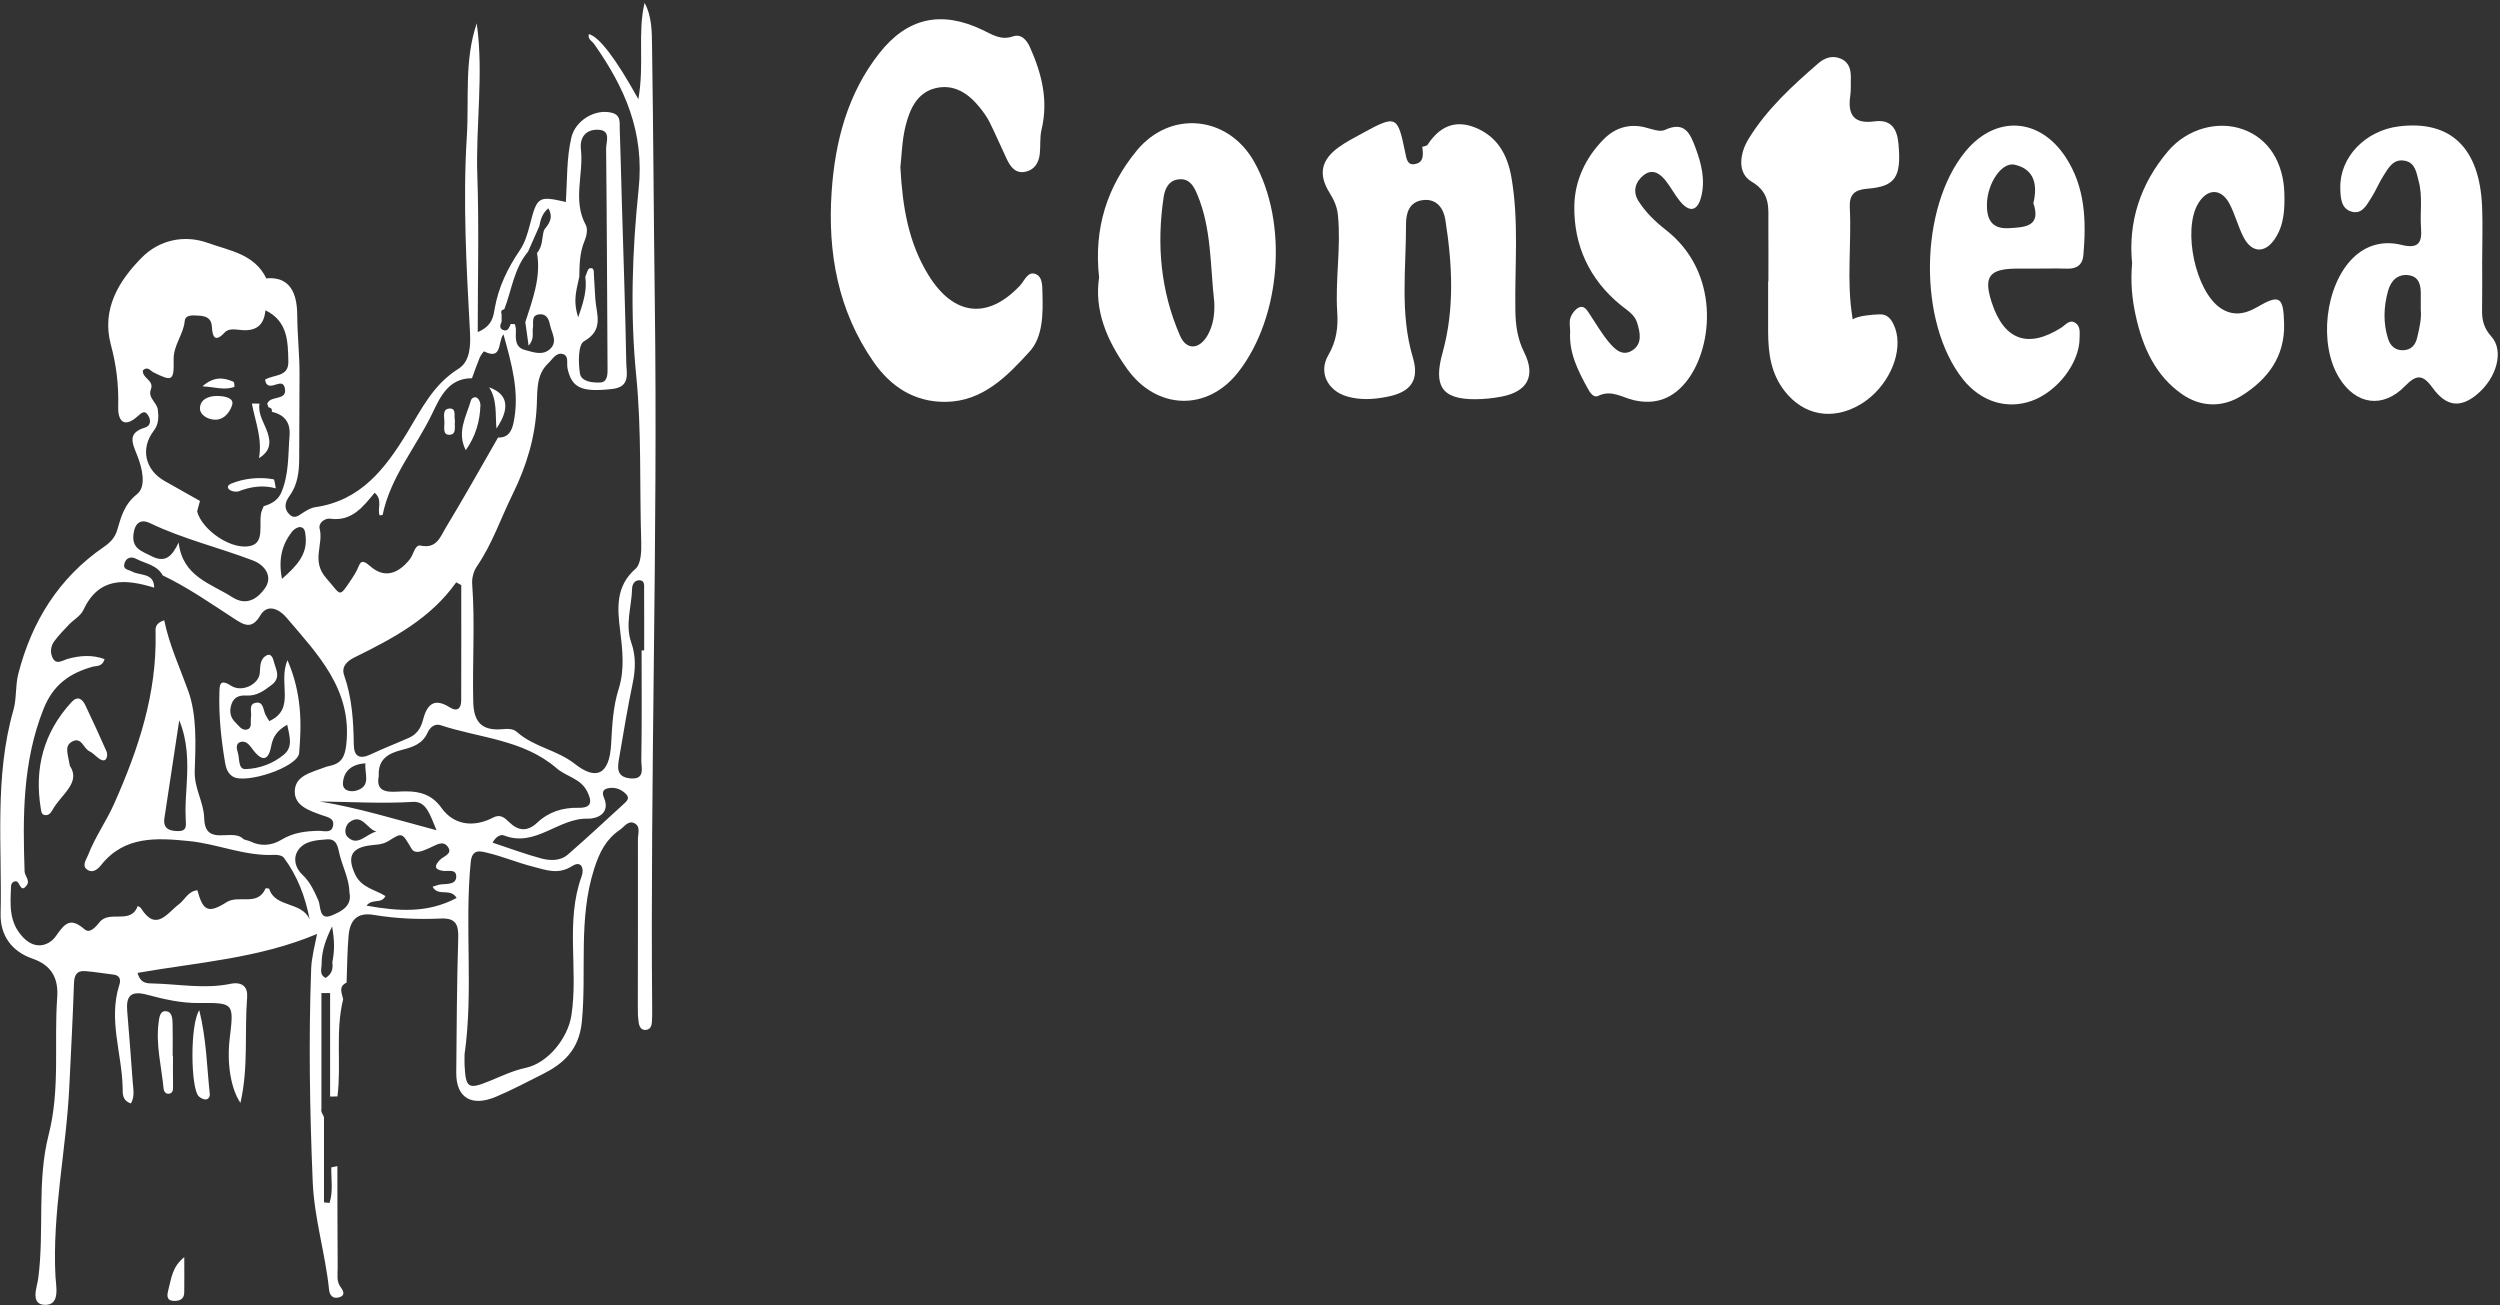 <svg width="768" height="401" viewBox="0 0 768 401" fill="none" xmlns="http://www.w3.org/2000/svg">
<rect x="0" y="0" width="768" height="401" fill="#333333" stroke="none"/>
<g clip-path="url(#clip0_1864_11860)">
<path d="M103.64 358.2C103.66 368.6 103.66 378.99 103.73 389.39C103.74 391.43 103.3 393.65 104.64 395.4C105.82 396.95 105.94 398.16 103.92 398.6C102.25 398.97 101.27 397.98 101.08 396.15C99.95 385.06 96.54 374.35 96.07 363.12C95.16 341.29 94.79 319.47 95.59 297.63C95.72 294.17 96.63 290.84 97.4 286.91C79.32 294.5 60.61 295.63 42.26 298.87C43.18 302.26 45.31 302.08 46.99 302.12C54.9 302.31 62.84 303.87 70.7 302.25C74.56 301.45 76.16 303.31 75.92 306.33C75.07 317 76.38 327.84 73.86 338.81C70.87 334.39 69.66 326.54 70.57 319C71.88 308.1 71.88 308.03 61.05 308.13C55.59 308.18 50.32 306.95 45.15 305.57C40.04 304.21 38.68 306.06 39.09 310.75C39.73 318 40.22 325.26 40.78 332.51C40.95 334.67 41.43 336.88 40.21 338.98C37.39 338.04 37.72 335.7 37.68 334.15C37.45 323.63 33.25 313.23 36.65 302.59C37.13 301.1 36.96 299.66 34.89 299.4C32.01 299.05 29.15 298.57 26.26 298.33C23.59 298.11 22.8 299.52 22.72 302.16C22.38 312.72 21.79 323.27 21.29 333.83C20.37 353.29 16.01 372.49 17.04 392.12C17.21 395.27 18.54 400.86 13.91 400.85C9.11 400.85 11.41 395.32 11.75 392.71C13.66 378.05 11.28 362.95 14.93 348.67C18.54 334.57 16.56 320.5 17.57 306.45C18 300.48 15.83 296.51 9.97 294.49C3.54 292.27 0.04 287.31 0.19 280.72C0.67 259.81 -1.78 238.7 4.13 218.1C5.14 214.57 4.69 210.62 5.61 207.05C9.73 190.97 18.01 177.57 31.89 168.02C33.83 166.69 35.29 165.25 36.01 162.82C37.2 158.76 38.15 154.94 42.13 151.77C45.03 149.46 43.7 143.82 42.17 139.95C40.69 136.2 38.97 133.03 44.52 131.36C46.33 130.81 46.39 129.14 45.59 127.74C44.48 125.79 43.48 126.82 42.22 127.93C37.95 131.71 36.19 129.1 36.31 124.94C36.5 118.45 35.76 112.22 34.07 105.96C31.08 94.9 36.6 86.1 43.7 78.99C48.82 73.86 56.44 71.95 63.87 74.63C70.51 77.02 78.2 78.02 81.81 85.52C90.41 84.73 91.28 92.27 91.31 96.95C91.35 102.93 92.03 108.88 92.01 114.85C91.98 123.61 91.97 132.38 91.91 141.14C91.88 145.15 91.38 149.03 88.9 152.41C87.54 154.26 87.1 156.28 88.94 158.06C90.6 159.66 91.93 158.18 93.34 157.34C94.4 156.7 95.56 155.99 96.74 155.82C110.74 153.85 118.25 144.09 125.01 133.03C129.39 125.85 133.06 118.12 140.81 113.31C144.46 111.04 144.61 106.18 144.37 101.84C143.28 81.86 142.17 61.84 143.41 41.88C144.13 30.33 142.58 18.58 146.45 7.18C148.65 22.79 146.09 38.46 146.64 54.09C147.18 69.74 146.76 85.42 146.76 102.02C151.4 100.07 151.58 96.96 152 94.63C153.17 88.1 155.95 82.4 159.61 77.01C161.28 74.55 162.09 71.75 162.82 68.91C165.01 60.37 165.42 60.12 173.84 62.05C174.27 55.41 174.01 48.75 175.52 42.25C176.72 37.07 182.72 33.37 187.86 34.62C190.83 35.34 190.31 37.64 190.38 39.6C190.66 47.1 190.81 54.6 191.03 62.11C191.51 78.55 192.1 94.99 192.39 111.44C192.44 114.57 193.79 118.85 188.1 119.49C178.73 120.55 175.65 119.24 174.34 113.16C174.01 111.65 174.87 109.34 172.92 108.77C170.85 108.16 169.73 110.37 168.44 111.58C164.69 115.1 165.1 119.99 164.9 124.45C164.47 134.22 161.8 143.07 157.45 151.9C153.81 159.28 151.21 167.14 146.47 174.03C145.48 175.47 144.92 177.62 145.05 179.37C145.96 191.46 145.08 203.56 145.38 215.65C145.54 221.89 148.08 224.49 154.13 224.02C155.9 223.88 157.55 223.74 158.84 224.89C164.01 229.51 171.14 230.36 176.62 234.69C182.88 239.63 187.2 238.36 187.74 228.6C188.06 222.79 188.3 217.21 190.07 211.59C191.91 205.76 191.26 199.74 190.5 193.64C189.67 186.98 189.04 180.14 195.23 174.73C196.92 173.26 197.07 169.38 196.99 166.64C196.44 149.58 197.14 132.5 195.45 115.43C193.55 96.33 194.21 76.99 196.19 58.07C198.03 40.51 191.92 26.91 182.56 13.58C181.88 12.6 180.46 12.05 180.91 10.48C184.123 11.34 189.187 18 196.1 30.46C198.01 19.7 195.8 10.12 198.02 0.88C200.33 5.18 200.24 9.87 200.31 14.35C200.72 40.62 200.81 66.9 201.16 93.17C202.11 165.55 199.72 237.92 200.35 310.3C200.36 311.55 200.35 312.8 200.26 314.05C200.19 315.15 199.77 316.18 198.57 316.37C196.92 316.62 196.39 315.32 196.2 314.09C195.95 312.45 195.93 310.77 195.94 309.11C195.95 292 196.01 274.89 195.97 257.78C195.97 256.06 196.92 253.7 194.68 252.8C192.92 252.09 191.77 253.99 190.45 254.9C186.19 257.82 184.2 261.69 182.54 266.86C177.57 282.36 180.26 298.28 178.74 313.92C177.89 322.59 172.92 326.84 166.88 329.88C162.13 332.27 157.32 334.83 152.35 336.93C144.94 340.05 140.09 337.34 140.16 329.48C140.28 315.71 140.35 301.94 140.77 288.19C140.9 283.99 139.99 281.95 135.38 282.17C128.5 282.5 121.59 282.19 114.78 281.05C109.46 280.16 107.46 282.97 107.08 287.5C106.67 292.27 106.66 297.07 106.47 301.86C103.85 303.1 105.05 305.12 105.42 306.97C102.98 316.81 104.89 326.91 103.67 336.83C102.92 336.83 102.16 336.85 101.41 336.86V305.06C100.52 305.06 99.63 305.06 98.74 305.06V336.88C98.74 338.14 98.74 339.39 98.74 340.65C98.66 341.05 98.7 341.43 98.87 341.81C99.09 342.26 99.31 342.72 99.53 343.17V369.37C100.1 369.43 100.67 369.48 101.23 369.54C102.38 366.05 101.71 362.28 101.77 358.62C102.4 358.49 103.02 358.37 103.65 358.24L103.64 358.2ZM165.66 69.52C164.51 72.12 163.37 74.71 162.22 77.31C157.91 82.42 157.22 89.03 154.93 94.98C154.15 95.19 153.73 95.6 154.09 96.46C154.09 97.25 154.09 98.03 154.1 98.82C153.63 99.76 153.36 100.88 154.48 101.35C156.03 102 156.43 100.61 156.89 99.53C157.32 99.55 157.75 99.56 158.19 99.58C158.29 100.19 158.51 100.8 158.49 101.4C158.4 103.92 158.13 106.69 161.25 107.51C163.74 108.16 166.6 109.33 168.91 107.28C171.49 104.98 169.44 102.27 168.95 99.77C168.63 98.11 167.91 96.41 165.84 96.55C162.95 96.75 164.01 99.2 163.7 100.84C163.42 102.28 164.3 103.93 162.39 106.2C161.97 103.18 161.67 101.08 161.38 98.97C163.59 92.05 166.26 85.2 164.97 77.69C166.79 75.69 166.42 73.01 167.12 70.67C168.6 68.79 170.16 66.93 168.44 63.99C166.5 65.61 166.06 67.57 165.66 69.55V69.52ZM98.81 295.56C98.99 297.22 97.79 299.25 100.01 300.41C101.92 299.29 102.38 297.63 102.09 295.65C102.72 292.48 102.88 289.32 102.01 284.59C99.86 289.02 98.91 292.16 98.81 295.56ZM179.81 85C180.24 84.1 180.51 82.59 181.12 82.44C182.62 82.06 182.39 83.49 182.45 84.47C182.58 86.96 182.72 89.44 182.89 91.93C183.22 96.58 185.61 101.34 179.38 104.86C177.59 105.87 177.62 111.51 178.17 114.79C178.58 117.25 182.08 117.64 184.48 117.49C186.43 117.37 186.65 115.39 186.64 113.59C186.5 90.95 186.44 68.31 186.2 45.67C186.18 43.61 187.81 40.05 183.83 39.86C180.09 39.68 178.03 42.06 178.46 45.89C179.33 53.61 175.83 61.58 179.97 69.16C180.63 70.37 180.2 72.55 179.58 73.99C178.06 77.57 178.03 81.27 177.96 85.01C177.29 88.55 175.83 92.07 177.62 97.46C179.43 92.37 180.35 88.84 179.8 85.01L179.81 85ZM153 134.42C156.21 134.49 157.23 132.41 157.79 129.71C159.68 120.49 157.19 111.82 154.66 102.7C152.85 105.05 154.35 110.79 148.71 107.94C148.6 107.89 147.68 109.13 147.37 109.86C146.51 111.94 145.77 114.08 144.99 116.19C137.75 116.21 135.22 121.96 132.79 127.03C127.78 137.44 119.96 146.48 117.55 158.15C117.53 158.23 117.17 158.23 116.63 158.33C115.81 156.29 117.68 153.57 115.09 151.37C111.49 155.75 108.03 160.27 101.42 159.34C99.94 159.13 97.72 160.55 98.2 162.43C99.45 167.36 95.5 172.3 100.26 177.66C104.95 182.94 103.93 183.96 108.09 177.77C108.67 176.91 109.23 176.02 109.68 175.08C110.63 173.11 110.74 171.28 113.77 173.96C118.01 177.71 122.25 176.4 125.92 171.78C127.06 170.35 127.44 167.23 129.21 167.61C134.15 168.67 135.28 164.86 136.91 162.16C142.45 153.02 147.67 143.67 153 134.4V134.42ZM86.27 151.62C88.82 145.94 88.47 139.83 88.95 133.84C89.27 129.76 87.4 127.39 83.49 126.51C83.7 125.66 83.25 125.28 82.49 125.12C82.35 124.77 82.21 124.42 82.09 124.07C82.95 121.34 88.31 123.28 87.51 119.28C86.81 115.8 83.31 120.02 81.81 117.82C81.59 117.49 81.54 117.04 81.42 116.65C83.97 114.98 88.7 115.94 88.58 111.06C88.44 104.97 88.48 98.7 81.54 95.32C81.12 99.87 78.75 101.71 74.4 101.41C72.6 101.29 70.36 100.69 69.01 102.15C65.85 105.57 65.24 103.05 65.11 100.5C64.96 97.58 63.16 97.09 60.96 96.96C59.33 96.87 56.95 96.6 56.75 98.61C56.35 102.81 53.25 106.03 53.34 110.47C53.48 117.1 52.9 117.24 47.17 114.4C46.21 113.92 45.34 112.39 43.91 113.77C43.56 116.19 47.45 116.8 46.35 119.62C45.34 122.21 48.24 123.66 48.49 125.87C48.74 128.09 48.83 130.24 47.23 132.33C43.04 137.8 44.59 144.4 50.56 147.76C54.19 149.8 57.81 151.85 61.43 153.89C61.14 154.96 60.85 156.02 60.56 157.09C61.97 162.8 71.48 169.47 77.39 167.57C81.11 166.37 79.6 161.25 80.17 157.81C80.3 157.02 80.72 156.27 81.01 155.5C83.23 154.84 85.18 153.82 86.27 151.63V151.62ZM50 176.79C48.26 173.52 44.65 173.17 41.8 171.66C40.39 170.91 38.82 171.22 38.27 172.96C37.61 175.03 39.4 174.94 40.65 175.61C43.09 176.91 47.35 175.91 47.36 180.53C38.52 177.83 30.39 177.12 25.57 187.46C24.75 189.22 22.63 190.36 21.19 191.87C19.62 193.52 18.01 195.17 16.66 197C15.48 198.61 15.34 200.74 16.3 202.35C17.45 204.28 19.32 202.82 20.8 202.41C24.61 201.36 28.32 201.09 32.11 202.47C31.45 204.9 29.68 204.47 28.4 204.83C21.34 206.83 16.31 210.37 13.35 217.84C6.92 234.06 6.99 250.78 7.55 267.67C7.6 269.07 9.22 270.45 8.32 271.79C6.29 274.78 6.16 270.71 4.9 270.73C3.93 270.74 3.43 271.4 3.39 272.32C3.17 277.92 2.61 283.37 7.22 288.08C11.19 292.14 15.35 290.18 17.17 287.57C20.02 283.48 21.66 281.76 26.01 285.5C27.62 286.89 29.45 284.71 30.61 283.27C33.65 279.49 40.21 284.16 42.31 278.31C42.64 278.53 43.09 278.67 43.29 278.97C47.94 286.4 51.3 280.55 54.92 277.82C56.82 276.39 57.81 273.73 60.64 273.49C62.35 279.85 63.98 280.73 69.59 277.16C73.35 274.77 79.12 278.57 81.58 272.93C81.63 272.82 82.65 272.9 82.7 273.05C84.58 278.96 92.69 276.83 95.13 282.46C93.79 275.49 91.38 269.1 87.19 263.48C86.71 262.83 85.3 262.56 84.35 262.61C75.26 263.09 66.87 259.24 58.03 258.37C48.2 257.4 38.25 256.7 31.08 265.73C29.94 267.17 28.39 268.28 26.83 267.19C25.03 265.94 26.49 264.15 27.06 262.68C29.19 257.13 32.69 252.28 35.12 246.79C42.6 229.92 48.19 213.06 47.8 194.48C47.77 193.15 47.47 191.51 50.45 190.55C51.99 198.13 55.27 205.15 57.82 212.23C60.53 219.76 60.1 228.67 59.82 236.94C59.64 242.21 62.6 246.39 62.73 251.36C62.97 260.24 71.19 254.4 74.58 257.6C75.13 258.12 76.16 258.11 76.9 258.48C80.21 260.13 83.56 259.73 86.49 257.95C90.08 255.78 93.85 255.31 97.87 255.23C99.53 255.2 102.07 256.19 102.36 253.36C102.58 251.22 100.35 250.96 98.88 250.42C95.09 249.04 90.51 247.6 90.55 243.14C90.6 238.23 95.73 237.3 99.56 235.79C100.14 235.56 100.75 235.38 101.36 235.26C105 234.51 105.99 232.31 106.39 228.62C108.21 211.74 97.52 200.92 87.92 189.63C86.05 187.43 82.3 185.14 79.98 189.04C77.34 193.47 75.01 192.05 71.92 190.04C64.76 185.38 57.74 180.48 50 176.77V176.79ZM142.71 323.99C142.71 325.03 142.67 326.08 142.71 327.12C143.06 334.33 143.82 334.77 150.43 332.07C154.05 330.59 157.67 328.85 161.46 328.05C168.35 326.6 174.47 318.89 175.54 311.89C177.71 297.71 173.61 283.13 178.68 269.19C179.51 266.91 178.66 264.22 175.79 266.04C171.4 268.83 167.74 267.26 163.46 266.16C158.83 264.97 154.44 263.11 149.83 262.01C147.56 261.47 145.02 260.62 144.6 264.9C142.67 284.57 145.49 304.38 142.7 324L142.71 323.99ZM116.36 238.39C115.46 242.84 118.28 243.41 121.88 243.2C127.18 242.89 132.02 243.1 135.66 248.23C139.39 253.48 145.54 254.29 151.5 251.15C153.67 250.01 154.99 251.18 156.39 252.54C159.22 255.3 162 255.58 165.08 252.69C168.56 249.41 172.85 248.05 177.66 248.16C181.95 248.26 181.91 246.08 180.3 242.98C178.29 239.13 173.92 238.54 171.03 236.04C160.73 227.13 147.36 226.77 135.31 222.77C133.52 222.18 132.04 223.51 131.33 225.1C129.78 228.58 126.72 229.53 123.44 230.37C119.41 231.4 116.04 233.15 116.36 238.4V238.39ZM141.7 179.74C141.18 179.46 140.67 179.17 140.15 178.89C132.2 190.11 120.63 196.17 108.85 201.98C106.78 203 104.76 204.73 105.71 207.42C108.14 214.34 108.59 221.48 108.68 228.71C108.73 232.5 110.55 233.33 113.95 231.71C117.82 229.87 121.85 228.35 125.77 226.59C127.99 225.59 129.28 223.67 129.87 221.39C131.07 216.77 133.04 214.07 138.15 217.29C140.5 218.77 141.67 217.64 141.68 215.16C141.72 203.35 141.7 191.54 141.7 179.74ZM140.28 275.85C138.36 272.62 134.6 275.59 132.89 272.4C133.93 272.1 134.68 271.76 135.46 271.68C137.32 271.51 139.93 271.73 140.14 269.59C140.41 266.72 137.56 267.8 135.92 267.51C133.1 267 133.67 265.75 135.1 264.2C136.23 262.98 139.24 262.34 137.53 260.07C135.96 257.99 133.73 259.78 131.87 260.53C130.03 261.28 127.57 262.64 126.42 260.71C123.56 255.94 123.69 255.56 119.46 258.29C117.31 259.67 115.15 259.41 112.96 259.8C107.59 260.74 106.79 263.66 109.09 268.59C111.06 272.79 115.26 273.25 118.4 275.27C117.12 277.85 114.39 275.89 112.6 278.22C122.4 279.96 131.38 280.59 140.28 275.85ZM54.88 166.68C56.1 177.18 64.78 179.23 71.44 183.5C76.08 186.47 79.61 183.37 81.51 180.54C83.7 177.27 81.68 173.69 77.68 172.17C67.21 168.17 56.23 165.59 46.07 160.7C43.45 159.44 41.48 160.4 41.02 163.98C40.43 168.54 43.48 169.28 46.49 170.83C50.73 173.01 52.76 171.05 54.87 166.7L54.88 166.68ZM197.09 199.81H197.89C197.89 193.56 197.91 187.31 197.87 181.06C197.87 179.9 198.14 178.24 196.36 178.25C195.04 178.26 194.21 179.39 194.18 180.81C194.05 186.36 191.96 191.84 193.95 197.48C195.36 201.48 195.25 205.59 194.38 209.8C192.82 217.34 191.54 224.93 190.26 232.52C189.78 235.39 189.03 238.63 193.52 239.11C198.37 239.63 196.97 235.74 197.01 233.54C197.21 222.3 197.1 211.05 197.1 199.8L197.09 199.81ZM151.32 258.86C156.52 260.58 161.29 262.37 166.19 263.69C168.96 264.44 172.11 264.56 174.47 262.5C180.25 257.47 185.86 252.25 191.51 247.07C192.38 246.27 193.62 245.3 192.37 244C190.86 242.43 188.91 241.68 186.7 242.17C185.06 242.53 184.97 243.68 185.53 245.02C187.67 250.06 183.17 251.57 180.58 251.5C171.51 251.23 164.47 260.47 154.79 256.64C153.83 256.26 152.34 256.96 151.31 258.86H151.32ZM107.36 274.23C107.25 269.93 105.28 266.37 104.33 262.54C103.77 260.27 103.59 257.62 100.46 257.85C97.19 258.09 93.44 258.29 91.51 261.3C89.97 263.71 90.71 266.68 92.91 268.73C95.28 270.94 96.48 273.69 97.79 276.57C98.6 278.35 97.91 282.84 101.83 281.25C104.6 280.12 108.25 278.46 107.36 274.24V274.23ZM55.06 221.29C53.54 231.29 52.03 241.3 50.51 251.3C50.02 254.55 51.99 255.26 54.6 255.31C57.42 255.37 57.17 253.77 57.05 251.6C56.84 247.88 57.17 244.12 57.38 240.38C57.74 233.95 57.66 227.58 55.07 221.28L55.06 221.29ZM98.2 246.21C109.95 248.13 121.39 251.67 134.1 255.05C132.1 250.26 130.95 246.09 126.9 246.34C117.36 246.91 107.91 246.34 98.2 246.21ZM86.62 177.83C91.2 173.82 94.45 170.36 93.89 164.8C93.77 163.6 93.72 162.04 92.21 161.92C91.39 161.86 90.23 162.63 89.67 163.37C86.67 167.29 85.44 171.68 86.62 177.83ZM112.27 234.48C108.1 234.76 105.59 236.8 105.35 240.53C105.19 242.95 107.73 243.4 109.51 242.86C114.2 241.42 111.88 237.61 112.27 234.49V234.48ZM115.68 255.47C112.76 254.75 111.26 249.79 107.46 252.5C106.08 253.48 105.61 255.89 106.67 257C109.86 260.33 112.51 256.09 115.67 255.46L115.68 255.47Z" fill="white"/>
<path d="M436.94 45.05C436.94 45.05 436.91 45.04 436.89 45.04C436.89 45.07 436.88 45.1 436.87 45.14L436.94 45.06V45.05Z" fill="white"/>
<path d="M61.22 310.33C63.43 319.3 63.55 327.72 64.44 336.02C64.54 336.95 63.99 337.77 63.11 337.75C62.4 337.74 61.53 337.27 61.01 336.74C58.6 334.27 58.31 314.73 61.22 310.33Z" fill="white"/>
<path d="M53.14 324.35C53.14 327.46 53.1 330.56 53.16 333.67C53.18 334.79 53.13 335.86 51.84 336C50.98 336.09 50.35 335.39 50.26 334.44C49.61 327.67 47.82 320.98 48.73 314.1C48.91 312.72 49.1 310.66 50.73 310.64C52.82 310.62 52.98 312.75 53.02 314.4C53.1 317.71 53.04 321.03 53.04 324.34C53.07 324.34 53.11 324.34 53.14 324.34V324.35Z" fill="white"/>
<path d="M56.61 386.21C56.61 389.83 56.65 393.46 56.6 397.08C56.57 399.34 54.8 399.75 53.15 399.62C51.03 399.45 51.34 397.66 51.7 396.31C52.62 392.83 52.9 389.09 56.62 386.2L56.61 386.21Z" fill="white"/>
<path d="M82.71 221.53C91.02 217.76 85.29 209.87 88.32 202.81C92.71 212.99 92.68 222.23 91.9 231.3C91.53 235.68 75.51 240.94 71.58 238.6C70.01 237.67 69.43 235.98 69.16 234.39C67.95 227.23 67.18 220.01 67.4 212.73C67.47 210.51 67.44 208.37 70.94 210.64C74.34 212.84 79.58 210.21 79.82 206.68C79.96 204.55 79.86 202.35 82.01 201.28C83.18 200.7 83.83 202.03 84.06 203.02C84.65 205.49 86.46 208.06 83.51 210.35C81.18 212.16 78.85 213.86 75.7 213.67C73.66 213.55 71.95 214.05 71.18 216.15C70.4 218.27 70.6 220.24 72.29 221.9C73.31 222.91 74.3 224.48 75.8 224.13C77.66 223.7 76.83 221.74 77.1 220.4C77.43 218.76 76.11 216.12 78.86 215.85C80.94 215.64 80.86 218.12 81.55 219.54C81.9 220.25 82.35 220.91 82.72 221.53H82.71ZM88.23 222.64C85.24 224.31 83.86 226.26 83.33 229.13C82.55 233.33 80.82 234.29 77.84 230.5C76.87 229.27 75.89 227.44 73.95 227.92C72.37 228.31 72.66 230.01 73.03 231.09C73.66 232.94 73.07 236.34 75.43 236.27C79.65 236.13 83.84 234.62 87.2 231.83C90.06 229.45 88.99 226.32 88.24 222.65L88.23 222.64Z" fill="white"/>
<path d="M21.46 235.26C24.97 240.45 18.75 244.05 16.12 248.82C15.61 249.75 14.9 250.6 13.71 250.38C12.73 250.2 12.68 249.28 12.54 248.44C10.49 236.03 13.38 225.03 21.96 215.7C23.87 213.62 25.3 214.71 26.25 216.72C28.48 221.41 30.65 226.12 32.74 230.87C33.02 231.5 32.97 232.58 32.6 233.13C32.05 233.93 31.1 233.52 30.41 233.03C29.4 232.31 28.55 231.29 27.45 230.77C25.58 229.89 25.04 226.15 22.04 227.88C19.73 229.22 20.84 231.55 21.46 235.25V235.26Z" fill="white"/>
<path d="M66.14 128.93C63.79 128.91 61.51 127.46 61.44 125.64C61.32 122.75 64.04 121.61 66.7 121.64C68.7 121.66 71.92 122.1 71.34 124.3C70.91 125.94 69.25 128.94 66.14 128.93Z" fill="white"/>
<path d="M77.39 123.96C78.16 123.97 78.94 123.98 79.71 123.99C79.19 127.27 81.16 129.9 82.14 132.74C83.29 136.06 82.99 138.62 79.56 140.74C80.64 134.77 78.39 129.46 77.38 123.96H77.39Z" fill="white"/>
<path d="M84.7 150.01C80.76 148.93 76.96 149.49 73.24 150.96C70.83 151.44 68.69 149.54 71.02 148.57C74.87 146.98 79.58 146.43 84.02 147.23C84.4 147.3 84.49 149.04 84.71 150.01H84.7Z" fill="white"/>
<path d="M62.18 118.67C65.85 115.5 68.79 116.01 71.73 117.28C72 117.4 72.08 118.83 71.97 118.87C68.96 119.94 66.03 118.91 62.19 118.67H62.18Z" fill="white"/>
<path d="M143.09 138.3C140.22 132.73 143.26 127.94 144.67 122.99C144.88 122.26 145.93 121.67 146.69 122.32C147.22 122.78 147.61 123.73 147.59 124.45C147.44 129.44 146.08 134.09 143.09 138.29V138.3Z" fill="white"/>
<path d="M150.26 118.98C156.03 121.05 156.8 125.33 152.51 131.64C152.13 127.35 152.79 122.88 150.26 118.98Z" fill="white"/>
<path d="M139.76 129.21C139.54 130.84 140.33 133.32 138.31 133.55C135.88 133.82 136.54 131.26 136.53 129.79C136.52 128.25 135.82 125.76 137.88 125.52C140.39 125.23 139.35 127.85 139.76 129.21Z" fill="white"/>
<path d="M436.87 45.13C437.45 44.91 438.3 44.86 438.58 44.44C442.08 39.05 446.83 36.69 453.01 39.12C459.85 41.81 463.06 47.34 464.3 54.45C466.68 68.12 465.29 81.86 465.52 95.57C465.6 100.04 466.19 104.15 468.22 108.22C471.84 115.46 469.29 120.3 461.27 121.84C458.62 122.35 455.89 122.63 453.2 122.64C442.74 122.69 440.36 118.38 443.16 108.34C446.89 94.93 446.16 81.1 444 67.45C443.49 64.23 441.51 60.97 437.19 61.46C432.84 61.96 431.92 65.57 431.93 68.86C431.97 82.53 429.99 96.28 434.03 109.82C436.12 116.83 433.37 120.48 426.16 121.89C422.03 122.7 417.91 122.99 413.77 121.77C407.89 120.05 404.95 114.4 408.05 109.12C410.56 104.86 411.11 100.51 410.8 95.93C410.14 85.97 412.01 76.05 411.01 66.08C410.75 63.45 409.78 61.38 408.43 59.21C404.9 53.53 405.84 49.11 411.33 45.17C413.52 43.6 415.95 42.34 418.33 41.04C428.96 35.22 429.35 35.39 431.71 47C432.06 48.72 432.34 50.74 434.45 50.44C437.63 49.99 437.16 47.32 436.94 45.01L436.87 45.09V45.13Z" fill="white"/>
<path d="M762.52 79.76C762.52 84.97 762.58 90.18 762.49 95.39C762.44 98.43 763.13 100.95 765.31 103.33C769.29 107.69 767.09 116.04 760.93 121.16C755.9 125.34 751.53 125.02 747.28 119.12C744.18 114.83 742.25 115.09 738.78 118.64C731.97 125.61 723.67 124.35 718.57 116.03C712.22 105.68 714.27 87.76 722.77 79.31C727 75.11 732.29 73.88 737.79 75.24C743.02 76.53 744.09 74.5 743.74 69.96C743.38 65.2 744.3 60.4 743.02 55.66C742.3 53 742.01 50.02 738.78 49.38C735.2 48.68 733.69 51.63 732.15 54.07C730.82 56.18 729.87 58.53 728.53 60.64C727.11 62.89 725.64 65.92 722.45 65.03C719.12 64.09 719.01 60.75 718.94 57.76C718.71 48.34 726.61 40.06 737.04 38.81C752.88 36.9 761.77 45.46 762.5 63.51C762.72 68.92 762.53 74.35 762.53 79.77L762.52 79.76ZM743.66 95.13C743.66 93.28 743.63 92.03 743.66 90.78C743.76 87.87 743.28 84.98 739.92 84.54C736.63 84.11 734.5 86.14 733.61 89.36C732.25 94.27 732.07 99.21 733.62 104.09C734.3 106.22 735.82 107.67 738.25 107.59C740.67 107.51 741.99 106.07 742.54 103.78C743.28 100.74 743.95 97.69 743.65 95.13H743.66Z" fill="white"/>
<path d="M654.98 80.9C653.74 68.24 657.45 56.56 666 46.46C671.85 39.56 681.29 36.9 689.17 39.78C696.95 42.62 701.52 49.92 701.76 59.52C701.88 64.39 701.66 69.16 698.86 73.35C695.82 77.9 691.76 77.76 689.23 72.89C687.51 69.58 686.62 65.83 684.87 62.54C682.32 57.75 678.02 57.87 675.26 62.54C670.45 70.67 674.44 89.48 682.18 94.67C685.89 97.16 689.61 96.55 693.35 94.37C700.32 90.29 701.47 91.12 701.68 99.42C701.94 109.52 696.7 116.46 688.74 121.5C682.78 125.27 676.12 125.1 670.38 121.13C662.05 115.37 658.21 106.57 656.09 96.97C654.96 91.87 654.47 86.68 654.98 80.9Z" fill="white"/>
<path d="M482.35 101.94C482.35 100.48 481.99 98.9 482.45 97.6C482.9 96.34 483.98 94.88 485.15 94.41C486.74 93.76 487.63 95.44 488.44 96.65C490.29 99.42 491.96 102.34 494.07 104.9C495.91 107.13 498.31 109.69 501.48 107.62C504.65 105.55 503.83 102.06 502.9 99.07C502.13 96.58 499.78 95.28 497.84 93.69C488.24 85.83 483.45 75.38 483.63 63.26C483.74 55.54 487.12 48.33 492.72 42.71C496.11 39.32 500.43 37.88 505.39 39.13C507.39 39.63 509.89 40.65 511.45 39.92C517.56 37.06 519.25 41.1 520.84 45.35C522.68 50.25 523.95 55.37 522.57 60.57C521.41 64.94 518.97 65.33 516.08 61.8C514.5 59.87 513.34 57.61 511.8 55.64C510 53.32 507.63 51.65 504.87 53.86C502.4 55.84 501.5 58.8 503.28 61.66C505.49 65.21 508.48 68.08 511.82 70.69C528.32 83.59 526.42 106.23 518.35 116.81C514.15 122.31 508.78 124.51 501.89 122.93C498.35 122.12 495.07 119.64 491.04 121.59C489.52 122.33 488.46 120.63 487.75 119.33C484.76 113.9 481.96 108.4 482.35 101.93V101.94Z" fill="white"/>
<path d="M625.56 82.51C623.47 82.51 621.39 82.49 619.3 82.52C611.03 82.62 609.29 85.05 611.86 92.92C615.64 104.53 623.01 107.18 633.27 100.63C634.6 99.78 635.78 97.97 637.62 99.24C639.18 100.32 638.85 102.22 638.85 103.85C638.85 111.46 632.07 120.31 624.13 123.15C616.44 125.9 608.45 123.37 602.97 116.45C589.2 99.06 589.58 63.88 603.73 46.59C612.95 35.33 626.46 36.01 634.52 48.21C640.62 57.45 640.91 67.81 640.02 78.35C639.76 81.42 637.94 82.63 634.94 82.53C631.82 82.43 628.68 82.51 625.56 82.51ZM624.65 62.44C626.03 56.62 624.9 51.95 618.88 50.59C614.99 49.71 610.55 56.19 610.39 62.58C610.28 66.85 611.46 70.38 617 70.1C622.18 69.83 627.09 69.58 624.66 62.44H624.65Z" fill="white"/>
<path d="M276.6 51.48C277.26 63.7 279.12 74.66 285.26 84.57C292.99 97.04 303.4 98.26 313.33 87.74C314.69 86.3 315.66 83.42 317.91 84.11C320.35 84.86 320.18 87.86 320.24 90.06C320.43 96.39 320.41 103.51 316.28 108.02C309.43 115.5 301.96 123.33 290.48 123.45C280.94 123.55 273.7 118.83 268.42 111.27C257.42 95.51 254.21 77.62 255.48 58.88C256.53 43.49 260.35 28.8 270.12 16.36C278.71 5.42 289.16 3.16 301.76 9.16C304.73 10.57 307.43 12.48 311.15 11.19C313.81 10.27 315.46 12.39 316.43 14.56C320.03 22.62 322.11 30.9 319.96 39.83C319.38 42.22 319.7 44.81 319.42 47.29C319.12 49.97 317.82 52.16 315.04 52.76C312.02 53.41 310.46 51.32 309.32 48.95C307.53 45.2 305.91 41.36 304.06 37.64C303.23 35.98 302.12 34.43 300.95 32.98C297.47 28.68 293.05 25.72 287.4 27.08C281.65 28.47 279.45 33.65 278.18 38.74C277.08 43.14 277.01 47.79 276.58 51.5L276.6 51.48Z" fill="white"/>
<path d="M337.64 85.24C335.96 69.99 340.18 57.3 349.16 46.32C359.5 33.68 377.27 35.49 385.26 49.67C395.77 68.32 393.63 97.2 380.49 114.19C370.99 126.48 355.36 125.99 346.3 113.38C340.01 104.62 336.12 95.32 337.64 85.24ZM373.02 92.76C371.75 81.66 372.24 70.28 367.78 59.68C366.81 57.37 365.54 54.93 362.5 55.06C359.2 55.21 357.9 57.7 357.48 60.52C355.26 75.18 356.56 89.51 362.52 103.16C364.49 107.67 368.42 107.39 370.94 103.05C372.79 99.85 373.17 96.38 373.03 92.76H373.02Z" fill="white"/>
<path d="M577.48 96.57C575.03 96.64 571.05 96.97 569.12 98.09C569.12 97.88 569.08 97.66 569.05 97.43C567.22 86.24 568.83 74.97 568.26 63.75C568.05 59.71 569.77 58.28 573.68 57.97C582.32 57.29 584.14 54.33 583.21 44.17C582.78 39.47 580.91 36.6 575.8 37.29C569.52 38.15 567.55 35.25 568.4 29.44C568.64 27.8 568.52 26.11 568.57 24.45C568.65 21.83 568.33 19.35 565.63 18.09C563.05 16.89 560.58 17.72 558.63 19.41C550.58 26.38 542.69 33.6 537.11 42.75C534.52 46.99 533.52 53.1 538.08 55.79C544.04 59.29 543.2 63.96 543.24 68.94C543.29 74.78 543.25 80.62 543.25 86.46H543.17C543.17 91.67 543.14 96.89 543.17 102.1C543.22 108.57 544 114.69 548.25 120.15C554.05 127.58 562.95 129.36 571.6 124.18C572.78 123.47 573.88 122.65 574.91 121.75H574.93V121.73C581.66 115.79 584.86 106.15 581.7 99.65C580.84 97.87 579.72 96.51 577.46 96.57H577.48Z" fill="white"/>
</g>
<defs>
<clipPath id="clip0_1864_11860">
<rect width="767.21" height="400" fill="white" transform="translate(0.1 0.88)"/>
</clipPath>
</defs>
</svg>
